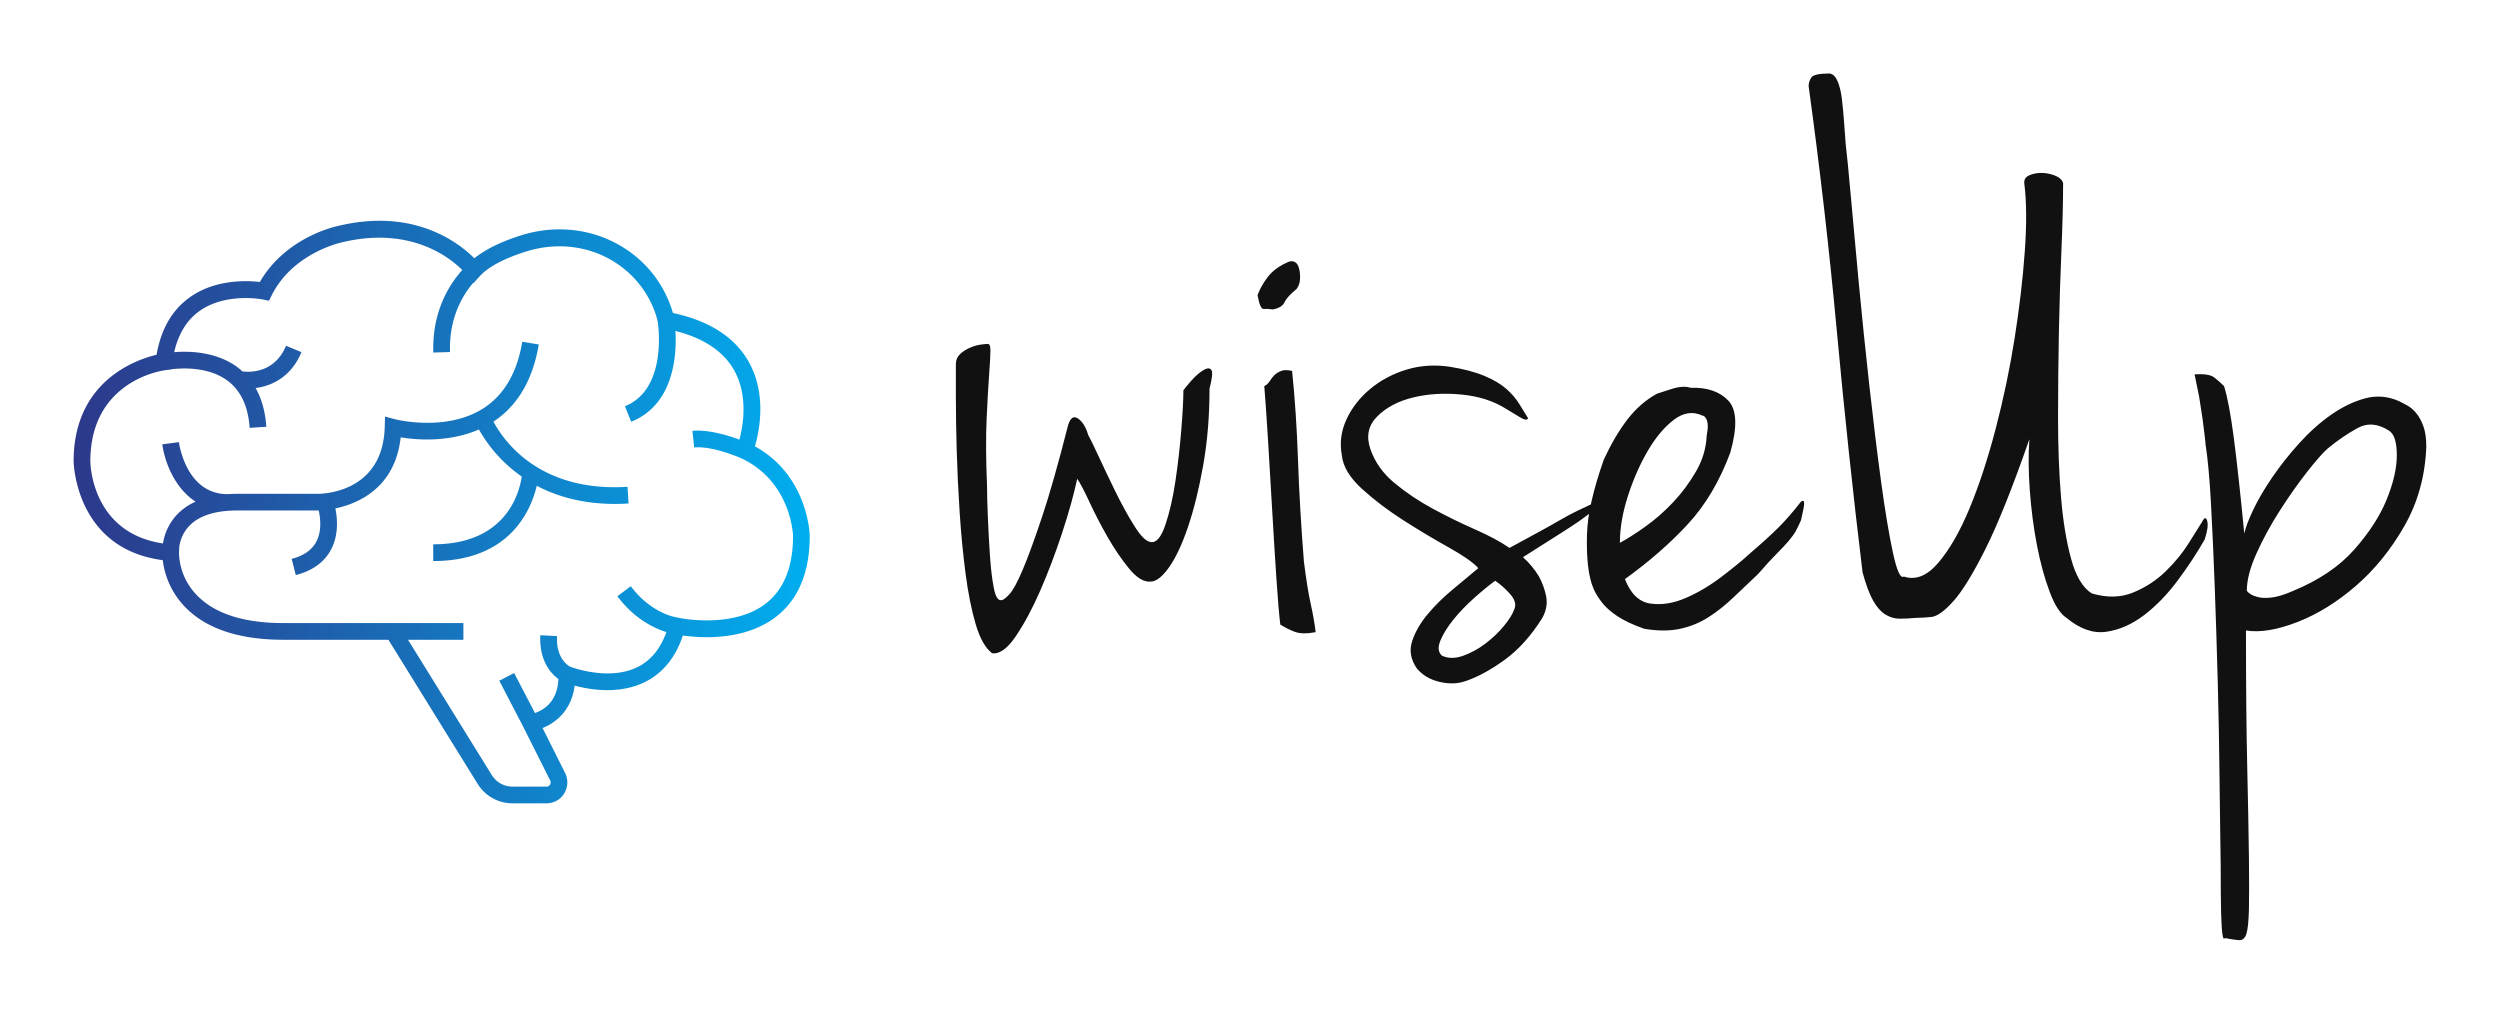 
        <svg xmlns="http://www.w3.org/2000/svg" xmlns:xlink="http://www.w3.org/1999/xlink" version="1.1" width="3187.5" 
        height="1292.653" viewBox="0 0 3187.5 1292.653">
			
			<g transform="scale(9.375) translate(10, 10)">
				<defs id="SvgjsDefs2689"><linearGradient id="SvgjsLinearGradient2694"><stop id="SvgjsStop2695" stop-color="#2d388a" offset="0"></stop><stop id="SvgjsStop2696" stop-color="#00aeef" offset="1"></stop></linearGradient></defs><g id="SvgjsG2690" featureKey="symbolFeature-0" transform="matrix(0.238,0,0,0.238,-10.862,-1.29)" fill="url(#SvgjsLinearGradient2694)"><title xmlns="http://www.w3.org/2000/svg">brain</title><g xmlns="http://www.w3.org/2000/svg" data-name="Layer 31"><path d="M435,218.45c2.55-8.72,6.83-29.58-3.37-48-7.88-14.22-22.5-23.7-43.49-28.2a65.09,65.09,0,0,0-28-37.2C343,94.14,321.6,91.53,301.47,97.86c-9.5,3-17.2,6.49-23.1,10.44h0a38.18,38.18,0,0,0-3.69,2.7h0c-8.88-8.9-34.54-28.92-77.71-18.52-1.26.25-29.9,6.23-44.86,32.06-7.55-.89-25.55-1.61-40.09,8.8-10.08,7.21-16.43,18.23-18.92,32.79-11.68,2.76-47.41,15-47.41,60.84,0,.51.85,50,50.94,56.53a46.36,46.36,0,0,0,12.59,26.58c12,12.55,31,18.91,56.43,18.91h59.92l50.93,82.25a23.36,23.36,0,0,0,19.94,11.2H316a11.72,11.72,0,0,0,10-5.61,12,12,0,0,0,.52-11.76l-12.86-25.66c7.68-3,16.6-10.26,18.33-24.22,8.92,2.4,25.74,5.2,40.4-2.17,10.09-5.07,17.29-14,21.46-26.46,10.2,1.45,35.85,3.25,53.92-11.27,12.32-9.91,18.57-25.28,18.57-45.8C466.29,268,465.06,235,435,218.45Zm6.83,89.36c-18.94,15.27-50,8.72-50.32,8.66l-3.76-.83c-5-1.46-15-5.66-23.69-17.26l-7.64,5.73c9.84,13.15,21.32,18.42,28,20.49-3.38,9.44-8.83,16.12-16.26,19.87-16.17,8.16-37.09.51-38.76-.12-.8-.41-8.15-4.48-7.47-17.47l-9.54-.5c-.76,14.7,6.18,22,10.31,25-.47,13.16-8.66,17.86-13.38,19.46L297.42,348l-8.48,4.4,13.58,26.13L318,409.35a2.48,2.48,0,0,1-.1,2.46,2.19,2.19,0,0,1-1.88,1.08H296.42a13.87,13.87,0,0,1-11.82-6.68L236.78,329h31.64v-9.55H165.63c-22.61,0-39.23-5.33-49.4-15.83a35.81,35.81,0,0,1-10.32-24.24l.14-3.34a21.47,21.47,0,0,1,5.61-12c5.58-5.92,14.85-8.93,27.53-8.93h46.56c.95,4.23,1.86,11.68-1.38,17.83-2.5,4.76-7.24,8.06-14.08,9.81l2.36,9.26c9.6-2.46,16.4-7.4,20.21-14.68,4.35-8.33,3.57-17.65,2.4-23.4,12.93-2.72,34.11-11.6,37.33-40.61,9.07,1.49,27.57,3,44.7-4.51a81.65,81.65,0,0,0,24.46,26.9c-1.26,8.9-8.62,38.73-50.57,38.73V284c43.83,0,55.9-29.15,59.17-43,11.41,6,26,10.36,44.62,10.36q3.81,0,7.84-.25l-.6-9.53c-50.6,3.16-71-26.66-76.6-37.25,13.83-9.14,22.54-24,25.88-44.09l-9.43-1.56c-2.91,17.56-10.32,30.31-22,37.91-21.31,13.82-50.31,6.47-50.59,6.4l-5.83-1.54-.17,6c-1.08,38.09-36.54,38.1-38.13,38.14H139.19c-1.83,0-3.6.07-5.33.18h-.18c-23.58,0-27.66-28.49-27.83-29.71l-9.47,1.24c1.22,9.41,6.67,24.74,19,32.76a33.36,33.36,0,0,0-10.8,7.62,30.87,30.87,0,0,0-7.82,16.26c-40.62-6-41.5-45.22-41.51-46.92,0-46,40.94-51.83,42.67-52.05l3.68-.47,0-.1c6.54-.78,21.47-1.43,32.21,6.67,7.44,5.6,11.64,14.64,12.47,26.84l9.53-.65c-.59-8.62-2.67-16-6.13-22.13,9.26-1.17,20.32-6.32,26.2-20.49l-8.82-3.66c-6.53,15.74-20.77,15.18-24.92,14.66-.83-.76-1.67-1.52-2.58-2.2-12.09-9.11-27.6-9.5-36.4-8.8,2.37-10.37,7.15-18.25,14.34-23.42,8.57-6.15,19-7.49,26.51-7.49a54.69,54.69,0,0,1,9.71.79l3.58.74,1.65-3.26c12.24-24.2,39.6-30,40.05-30.11,38.71-9.33,61.26,8.31,68.77,15.79-7.92,8.86-17.26,24.25-16.54,47.18l9.55-.3c-.6-18.92,6.68-31.78,13.14-39.41l.12.16,3.86-4.2c4.83-5.28,14-10.13,26.43-14,17.44-5.49,35.89-3.26,50.62,6.12,20.82,13.26,24.47,33.79,24.5,34v0h0c.07.39,6.14,38.32-18.72,48.29l3.56,8.87c24.72-9.92,26.08-38.57,25.3-51.86,16.26,4.11,27.56,11.7,33.63,22.6,8,14.44,5.06,31.47,2.93,39.48-6.4-2.37-17.74-5.88-26.86-5l1,9.5c10.48-1.07,26.31,5.9,26.89,6.15,28.32,13.25,29.58,43.3,29.62,44.43C456.78,287,451.74,299.81,441.81,307.81Z"></path></g></g><g id="SvgjsG2691" featureKey="nameFeature-0" transform="matrix(2.865,0,0,2.865,120.458,-38.625)" fill="#111111"><path d="M2 38.48 c0.08 0 0.207 -0.093 0.38 -0.28 s0.387 -0.58 0.64 -1.18 s0.56 -1.44 0.92 -2.52 s0.767 -2.513 1.22 -4.3 c0.107 -0.373 0.267 -0.487 0.48 -0.34 s0.373 0.407 0.48 0.78 c0.08 0.133 0.24 0.46 0.48 0.98 s0.507 1.08 0.8 1.68 s0.593 1.147 0.9 1.64 s0.567 0.753 0.78 0.78 c0.267 0.053 0.5 -0.213 0.7 -0.8 s0.36 -1.28 0.48 -2.08 s0.213 -1.613 0.28 -2.44 s0.1 -1.453 0.1 -1.88 c0.053 -0.08 0.173 -0.227 0.36 -0.44 s0.373 -0.38 0.56 -0.5 s0.32 -0.133 0.4 -0.04 s0.053 0.393 -0.08 0.9 c0 1.307 -0.1 2.52 -0.3 3.64 s-0.44 2.093 -0.72 2.92 s-0.58 1.467 -0.9 1.92 s-0.613 0.68 -0.88 0.68 c-0.32 0.027 -0.66 -0.18 -1.02 -0.62 s-0.7 -0.94 -1.02 -1.5 s-0.607 -1.113 -0.86 -1.66 s-0.447 -0.913 -0.58 -1.1 c-0.16 0.747 -0.4 1.607 -0.72 2.58 s-0.667 1.887 -1.04 2.74 s-0.76 1.573 -1.16 2.16 s-0.773 0.853 -1.12 0.8 c-0.32 -0.24 -0.58 -0.7 -0.78 -1.38 s-0.36 -1.48 -0.48 -2.4 s-0.213 -1.887 -0.28 -2.9 s-0.113 -1.993 -0.14 -2.94 s-0.04 -1.787 -0.04 -2.52 l0 -1.58 c0 -0.187 0.06 -0.34 0.18 -0.46 s0.267 -0.22 0.44 -0.3 s0.34 -0.133 0.5 -0.16 s0.28 -0.04 0.36 -0.04 c0.107 -0.027 0.16 0.073 0.16 0.3 s-0.02 0.607 -0.06 1.14 s-0.08 1.24 -0.12 2.12 s-0.033 1.947 0.02 3.2 c0 0.373 0.013 0.873 0.04 1.5 s0.06 1.233 0.1 1.82 s0.1 1.087 0.18 1.5 s0.2 0.607 0.36 0.58 z M15.68 22.4 c0.267 -0.053 0.427 0.107 0.48 0.48 s0 0.653 -0.16 0.84 c-0.293 0.24 -0.48 0.447 -0.56 0.62 s-0.267 0.287 -0.56 0.34 c-0.16 -0.027 -0.3 -0.033 -0.42 -0.02 s-0.22 -0.207 -0.3 -0.66 c0.107 -0.293 0.273 -0.587 0.5 -0.88 s0.567 -0.533 1.02 -0.72 z M15.8 27.6 c0.133 1.28 0.227 2.687 0.28 4.22 s0.147 3.14 0.28 4.82 c0.107 0.853 0.213 1.52 0.32 2 s0.187 0.933 0.24 1.36 c-0.427 0.08 -0.76 0.073 -1 -0.02 s-0.467 -0.207 -0.68 -0.34 c-0.053 -0.427 -0.113 -1.133 -0.18 -2.12 s-0.133 -2.06 -0.2 -3.22 s-0.133 -2.287 -0.2 -3.38 s-0.127 -1.96 -0.18 -2.6 c0.107 -0.053 0.193 -0.133 0.26 -0.24 s0.14 -0.2 0.22 -0.28 s0.187 -0.147 0.32 -0.2 s0.307 -0.053 0.52 0 z M23.28 27.4 c0.667 0.107 1.22 0.253 1.66 0.44 s0.787 0.393 1.04 0.62 s0.453 0.46 0.6 0.7 s0.287 0.467 0.42 0.68 c-0.027 0.107 -0.153 0.093 -0.38 -0.04 s-0.447 -0.267 -0.66 -0.4 c-0.587 -0.373 -1.293 -0.6 -2.12 -0.68 s-1.593 -0.033 -2.3 0.14 s-1.273 0.473 -1.7 0.9 s-0.533 0.947 -0.32 1.56 s0.593 1.147 1.14 1.6 s1.153 0.86 1.82 1.22 s1.333 0.687 2 0.98 s1.213 0.587 1.64 0.88 c0.533 -0.293 0.987 -0.54 1.36 -0.74 s0.707 -0.387 1 -0.56 s0.593 -0.333 0.9 -0.48 s0.66 -0.313 1.06 -0.5 c0.053 -0.027 0.1 -0.04 0.14 -0.04 s0.04 0.033 0 0.1 s-0.147 0.173 -0.32 0.32 s-0.447 0.353 -0.82 0.62 c-0.187 0.133 -0.533 0.36 -1.04 0.68 s-1.053 0.667 -1.64 1.04 c0.32 0.293 0.573 0.6 0.76 0.92 c0.16 0.293 0.273 0.607 0.34 0.94 s0.007 0.673 -0.18 1.02 c-0.533 0.853 -1.133 1.52 -1.8 2 s-1.28 0.813 -1.84 1 c-0.373 0.133 -0.787 0.147 -1.24 0.04 s-0.813 -0.32 -1.08 -0.64 c-0.293 -0.427 -0.367 -0.86 -0.22 -1.3 s0.393 -0.867 0.74 -1.28 s0.747 -0.807 1.2 -1.18 s0.853 -0.707 1.2 -1 c-0.24 -0.267 -0.707 -0.593 -1.4 -0.98 s-1.407 -0.813 -2.14 -1.28 s-1.393 -0.967 -1.98 -1.5 s-0.907 -1.067 -0.96 -1.6 c-0.107 -0.587 -0.033 -1.153 0.22 -1.7 s0.627 -1.027 1.12 -1.44 s1.067 -0.72 1.72 -0.92 s1.34 -0.247 2.06 -0.14 z M22.92 41.12 c0.293 0.133 0.627 0.133 1 -0 s0.727 -0.327 1.06 -0.58 s0.627 -0.533 0.88 -0.84 s0.42 -0.58 0.5 -0.82 c0.08 -0.213 0.007 -0.447 -0.22 -0.7 s-0.46 -0.46 -0.7 -0.62 c-0.293 0.213 -0.627 0.487 -1 0.82 s-0.7 0.673 -0.98 1.02 s-0.487 0.68 -0.62 1 s-0.107 0.56 0.08 0.72 z M33.12 28.68 c0.08 -0.027 0.307 -0.1 0.68 -0.22 s0.68 -0.14 0.92 -0.06 c0.773 -0.027 1.367 0.173 1.78 0.6 s0.447 1.253 0.1 2.48 c-0.507 1.36 -1.18 2.493 -2.02 3.4 s-1.833 1.773 -2.98 2.6 c0.267 0.693 0.667 1.08 1.2 1.16 s1.093 -0.007 1.68 -0.26 s1.16 -0.593 1.72 -1.02 s1.013 -0.8 1.36 -1.12 c0.56 -0.48 1.007 -0.887 1.34 -1.22 s0.687 -0.74 1.06 -1.22 c0.08 -0.053 0.127 -0.047 0.14 0.02 s0.007 0.167 -0.02 0.3 s-0.067 0.32 -0.12 0.56 c-0.08 0.187 -0.16 0.353 -0.24 0.5 s-0.193 0.307 -0.34 0.48 s-0.34 0.38 -0.58 0.62 s-0.533 0.56 -0.88 0.96 c-0.4 0.373 -0.787 0.74 -1.16 1.1 s-0.767 0.673 -1.18 0.94 s-0.867 0.453 -1.36 0.56 s-1.06 0.107 -1.7 0 c-0.533 -0.187 -0.96 -0.387 -1.28 -0.6 s-0.567 -0.433 -0.74 -0.66 s-0.3 -0.433 -0.38 -0.62 s-0.133 -0.347 -0.16 -0.48 c-0.133 -0.533 -0.187 -1.253 -0.16 -2.16 s0.293 -2.08 0.8 -3.52 c0.347 -0.747 0.72 -1.38 1.12 -1.9 s0.867 -0.927 1.4 -1.22 z M31.36 35.76 c0.347 -0.187 0.753 -0.447 1.22 -0.78 s0.907 -0.72 1.32 -1.16 s0.773 -0.927 1.08 -1.46 s0.473 -1.093 0.5 -1.68 c0.08 -0.4 0.067 -0.68 -0.04 -0.84 c-0.053 -0.08 -0.107 -0.12 -0.16 -0.12 c-0.453 -0.213 -0.907 -0.147 -1.36 0.2 s-0.867 0.84 -1.24 1.48 s-0.687 1.353 -0.94 2.14 s-0.38 1.527 -0.38 2.22 z M41.32 13.48 c0.16 0.027 0.287 0.153 0.38 0.38 s0.16 0.507 0.2 0.84 s0.073 0.687 0.1 1.06 s0.053 0.733 0.08 1.08 c0.053 0.427 0.133 1.24 0.24 2.44 s0.233 2.58 0.38 4.14 s0.313 3.18 0.5 4.86 s0.373 3.207 0.56 4.58 s0.373 2.493 0.56 3.36 s0.36 1.247 0.52 1.14 c0.56 0.187 1.107 -0.033 1.64 -0.66 s1.027 -1.487 1.48 -2.58 s0.867 -2.353 1.24 -3.78 s0.673 -2.86 0.9 -4.3 s0.387 -2.807 0.48 -4.1 s0.087 -2.367 -0.02 -3.22 c-0.027 -0.187 0.047 -0.32 0.22 -0.4 s0.367 -0.12 0.58 -0.12 s0.427 0.04 0.64 0.12 s0.347 0.2 0.4 0.36 c0 0.907 -0.027 1.973 -0.08 3.2 s-0.093 2.52 -0.12 3.88 s-0.04 2.72 -0.04 4.08 s0.047 2.607 0.14 3.74 s0.253 2.113 0.48 2.94 s0.553 1.373 0.98 1.64 c0.72 0.213 1.373 0.2 1.96 -0.04 s1.1 -0.573 1.54 -1 s0.807 -0.873 1.1 -1.34 s0.507 -0.807 0.64 -1.02 c0.107 -0.213 0.187 -0.227 0.24 -0.04 s0.013 0.48 -0.12 0.88 c-0.347 0.613 -0.767 1.253 -1.26 1.92 s-1.027 1.22 -1.6 1.66 s-1.173 0.707 -1.8 0.8 s-1.26 -0.127 -1.9 -0.66 c-0.293 -0.187 -0.56 -0.6 -0.8 -1.24 s-0.44 -1.373 -0.6 -2.2 s-0.273 -1.693 -0.34 -2.6 s-0.073 -1.72 -0.02 -2.44 c-0.8 2.293 -1.493 4.027 -2.08 5.2 s-1.093 2 -1.52 2.48 s-0.78 0.733 -1.06 0.76 s-0.513 0.04 -0.7 0.04 c-0.293 0.027 -0.56 0.04 -0.8 0.04 s-0.467 -0.067 -0.68 -0.2 s-0.407 -0.353 -0.58 -0.66 s-0.34 -0.753 -0.5 -1.34 c-0.453 -3.733 -0.86 -7.547 -1.22 -11.44 s-0.807 -7.773 -1.34 -11.64 c0 -0.133 0.04 -0.267 0.12 -0.4 s0.373 -0.2 0.88 -0.2 z M68.36 29.04 c0.107 0.053 0.233 0.12 0.38 0.2 s0.287 0.2 0.42 0.36 s0.247 0.367 0.34 0.62 s0.14 0.58 0.14 0.98 c-0.053 1.387 -0.4 2.64 -1.04 3.76 s-1.407 2.067 -2.3 2.84 s-1.82 1.347 -2.78 1.72 s-1.773 0.507 -2.44 0.4 c0 2.587 0.02 4.747 0.06 6.48 s0.067 3.153 0.08 4.26 s0.013 1.94 0 2.5 s-0.053 0.947 -0.12 1.16 s-0.187 0.313 -0.36 0.3 s-0.393 -0.047 -0.66 -0.1 c-0.053 0.08 -0.093 0.013 -0.12 -0.2 c-0.027 -0.187 -0.047 -0.52 -0.06 -1 s-0.02 -1.227 -0.02 -2.24 c0 -0.08 -0.007 -0.54 -0.02 -1.38 s-0.027 -1.893 -0.04 -3.16 s-0.04 -2.66 -0.08 -4.18 s-0.087 -3 -0.14 -4.44 s-0.113 -2.773 -0.18 -4 s-0.153 -2.173 -0.26 -2.84 c0 -0.053 -0.013 -0.187 -0.04 -0.4 l-0.1 -0.8 l-0.16 -1.04 l-0.22 -1.08 c0.453 -0.027 0.76 0.02 0.92 0.14 s0.32 0.26 0.48 0.42 c0.16 0.507 0.313 1.32 0.46 2.44 s0.313 2.64 0.5 4.56 c0.053 -0.267 0.193 -0.64 0.42 -1.12 s0.527 -0.993 0.9 -1.54 s0.8 -1.087 1.28 -1.62 s0.987 -0.987 1.52 -1.36 s1.073 -0.633 1.62 -0.78 s1.087 -0.1 1.62 0.14 z M63.32 38.04 c1.227 -0.507 2.193 -1.16 2.9 -1.96 s1.22 -1.593 1.54 -2.38 s0.48 -1.487 0.48 -2.1 s-0.12 -1 -0.36 -1.16 c-0.533 -0.347 -1.04 -0.387 -1.52 -0.12 s-0.947 0.587 -1.4 0.96 c-0.24 0.213 -0.573 0.593 -1 1.14 s-0.853 1.153 -1.28 1.82 s-0.793 1.34 -1.1 2.02 s-0.46 1.273 -0.46 1.78 c0.107 0.133 0.267 0.227 0.48 0.28 c0.16 0.053 0.38 0.067 0.66 0.04 s0.633 -0.133 1.06 -0.32 z"></path></g>
			</g>
		</svg>
	